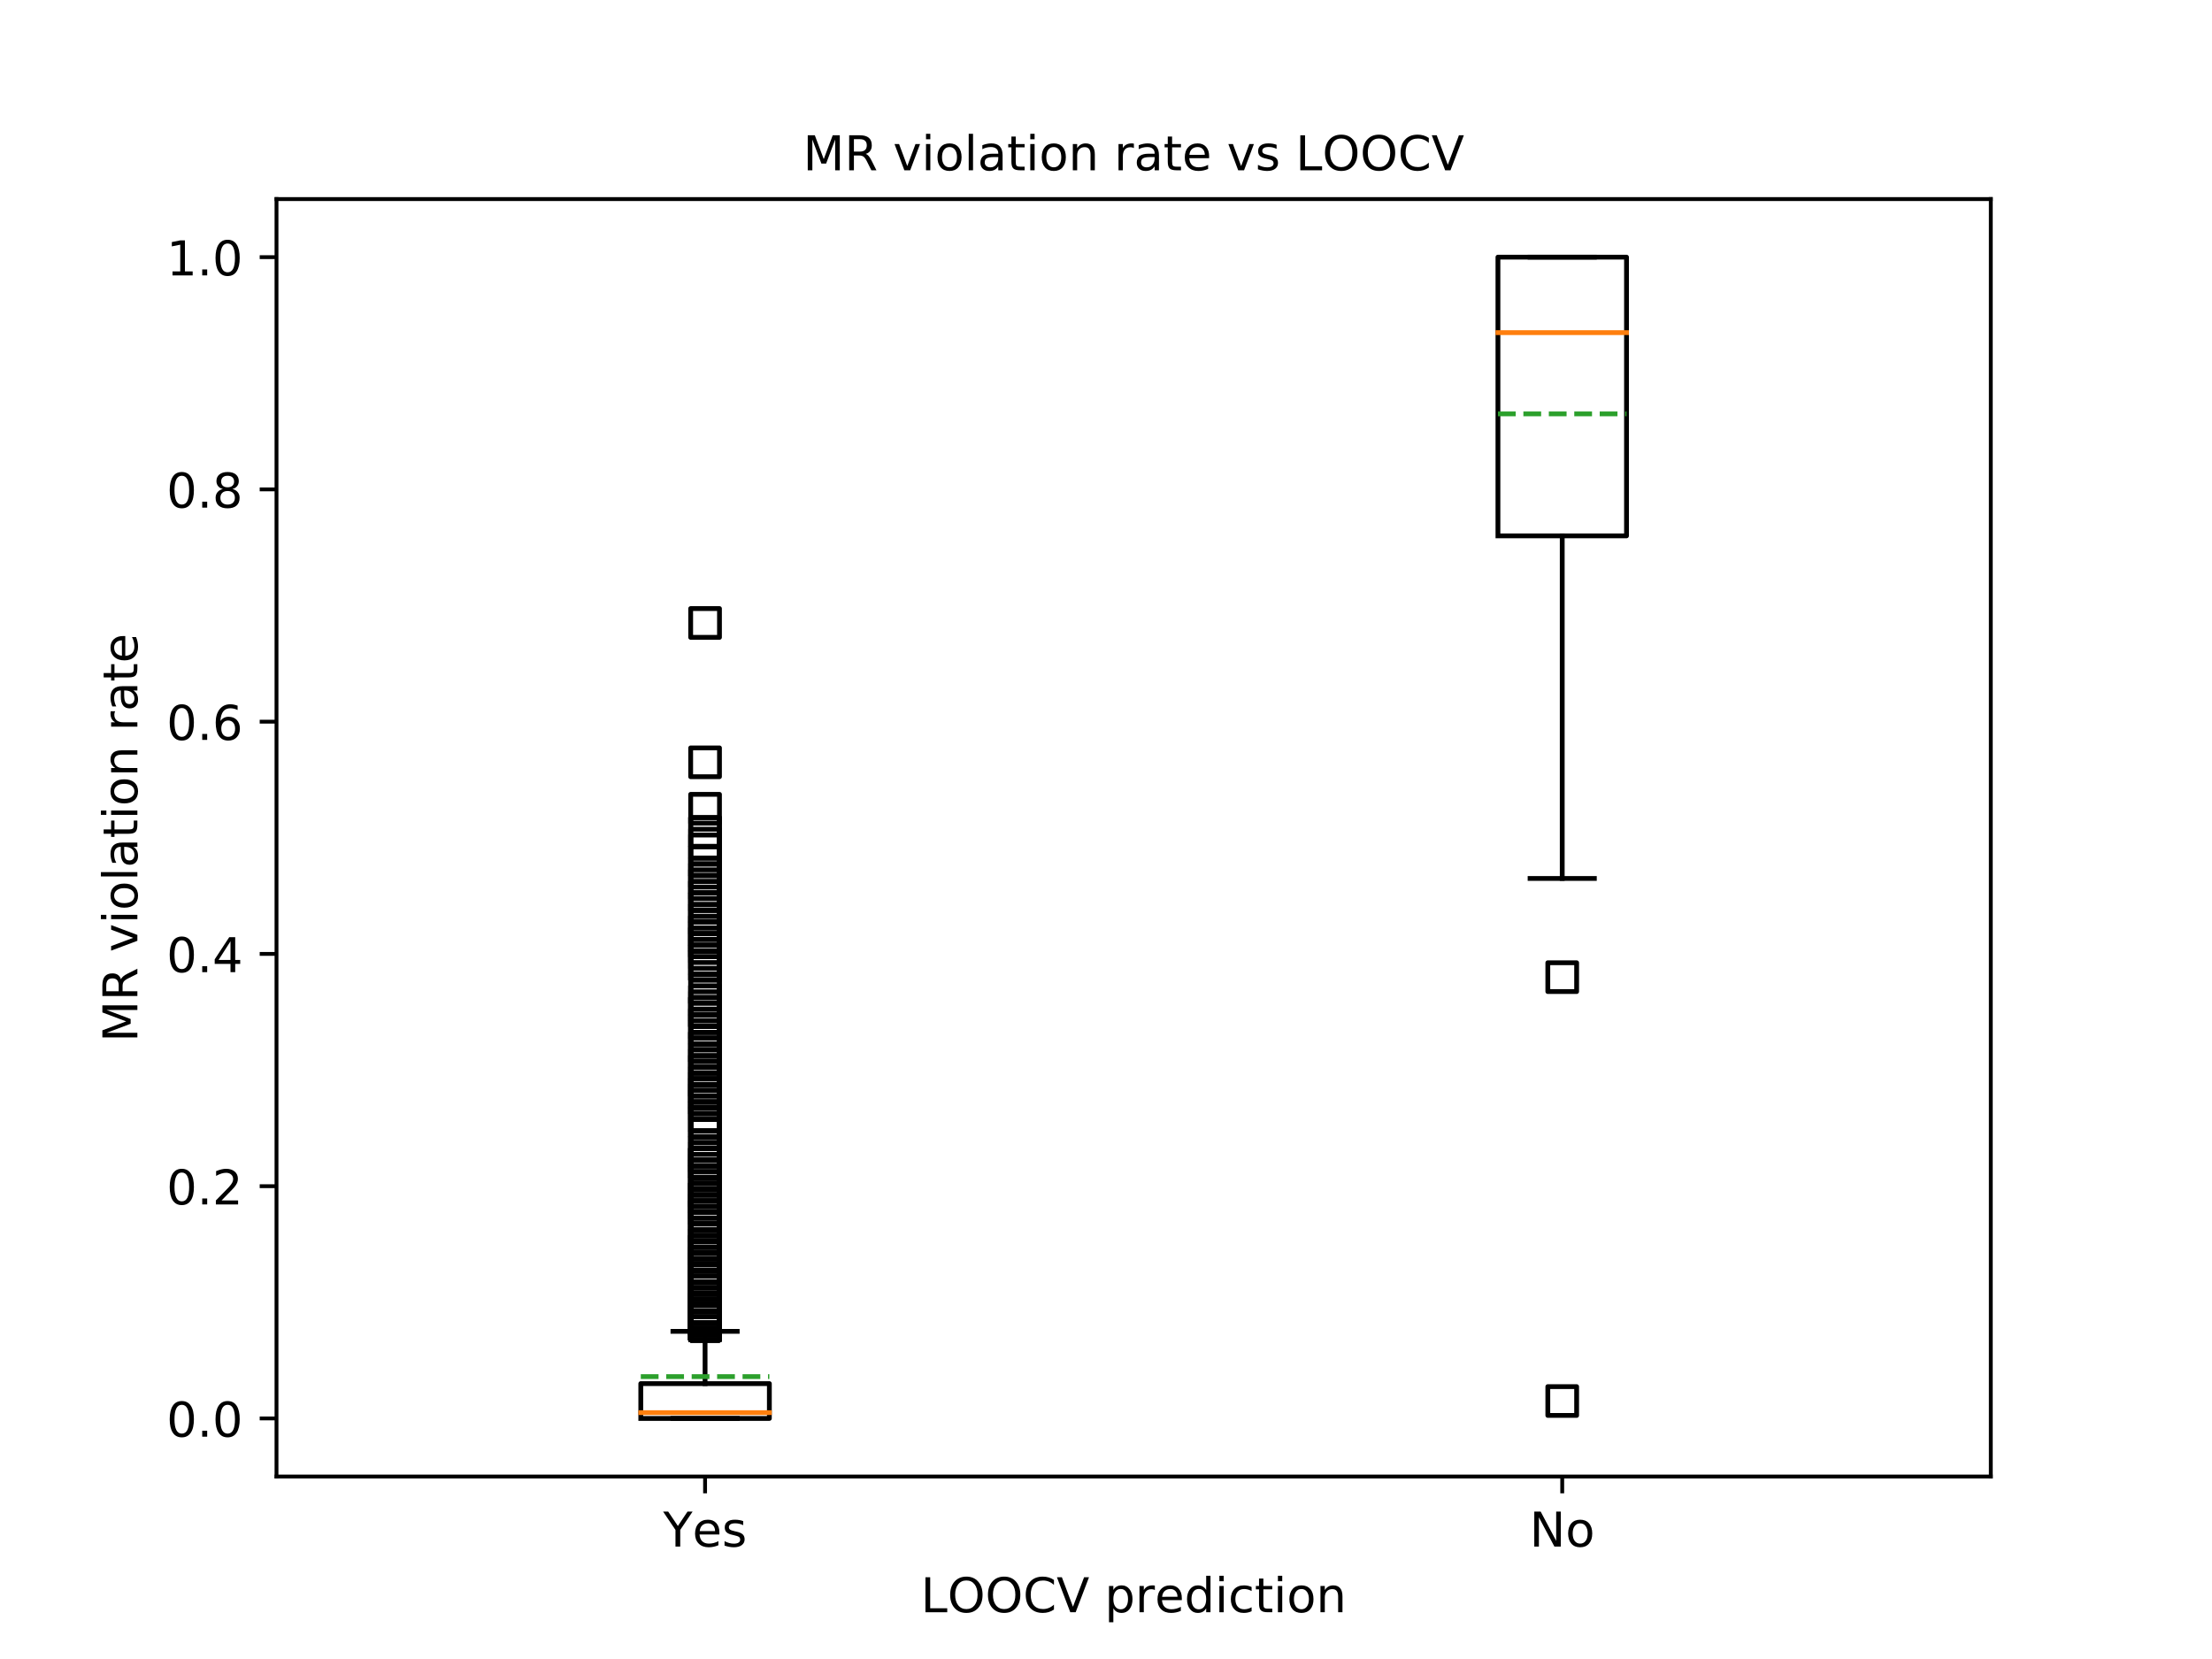 <?xml version="1.0" encoding="utf-8" standalone="no"?>
<!DOCTYPE svg PUBLIC "-//W3C//DTD SVG 1.1//EN"
  "http://www.w3.org/Graphics/SVG/1.1/DTD/svg11.dtd">
<!-- Created with matplotlib (https://matplotlib.org/) -->
<svg height="345.6pt" version="1.1" viewBox="0 0 460.8 345.6" width="460.8pt" xmlns="http://www.w3.org/2000/svg" xmlns:xlink="http://www.w3.org/1999/xlink">
 <defs>
  <style type="text/css">
*{stroke-linecap:butt;stroke-linejoin:round;}
  </style>
 </defs>
 <g id="figure_1">
  <g id="patch_1">
   <path d="M 0 345.6 
L 460.8 345.6 
L 460.8 0 
L 0 0 
z
" style="fill:#ffffff;"/>
  </g>
  <g id="axes_1">
   <g id="patch_2">
    <path d="M 57.6 307.584 
L 414.72 307.584 
L 414.72 41.472 
L 57.6 41.472 
z
" style="fill:#ffffff;"/>
   </g>
   <g id="matplotlib.axis_1">
    <g id="xtick_1">
     <g id="line2d_1">
      <defs>
       <path d="M 0 0 
L 0 3.5 
" id="md0923d58e4" style="stroke:#000000;stroke-width:0.8;"/>
      </defs>
      <g>
       <use style="stroke:#000000;stroke-width:0.8;" x="146.88" xlink:href="#md0923d58e4" y="307.584"/>
      </g>
     </g>
     <g id="text_1">
      <!-- Yes -->
      <defs>
       <path d="M -0.203 72.906 
L 10.406 72.906 
L 30.609 42.922 
L 50.688 72.906 
L 61.281 72.906 
L 35.5 34.719 
L 35.5 0 
L 25.594 0 
L 25.594 34.719 
z
" id="DejaVuSans-89"/>
       <path d="M 56.203 29.594 
L 56.203 25.203 
L 14.891 25.203 
Q 15.484 15.922 20.484 11.062 
Q 25.484 6.203 34.422 6.203 
Q 39.594 6.203 44.453 7.469 
Q 49.312 8.734 54.109 11.281 
L 54.109 2.781 
Q 49.266 0.734 44.188 -0.344 
Q 39.109 -1.422 33.891 -1.422 
Q 20.797 -1.422 13.156 6.188 
Q 5.516 13.812 5.516 26.812 
Q 5.516 40.234 12.766 48.109 
Q 20.016 56 32.328 56 
Q 43.359 56 49.781 48.891 
Q 56.203 41.797 56.203 29.594 
z
M 47.219 32.234 
Q 47.125 39.594 43.094 43.984 
Q 39.062 48.391 32.422 48.391 
Q 24.906 48.391 20.391 44.141 
Q 15.875 39.891 15.188 32.172 
z
" id="DejaVuSans-101"/>
       <path d="M 44.281 53.078 
L 44.281 44.578 
Q 40.484 46.531 36.375 47.5 
Q 32.281 48.484 27.875 48.484 
Q 21.188 48.484 17.844 46.438 
Q 14.5 44.391 14.5 40.281 
Q 14.5 37.156 16.891 35.375 
Q 19.281 33.594 26.516 31.984 
L 29.594 31.297 
Q 39.156 29.25 43.188 25.516 
Q 47.219 21.781 47.219 15.094 
Q 47.219 7.469 41.188 3.016 
Q 35.156 -1.422 24.609 -1.422 
Q 20.219 -1.422 15.453 -0.562 
Q 10.688 0.297 5.422 2 
L 5.422 11.281 
Q 10.406 8.688 15.234 7.391 
Q 20.062 6.109 24.812 6.109 
Q 31.156 6.109 34.562 8.281 
Q 37.984 10.453 37.984 14.406 
Q 37.984 18.062 35.516 20.016 
Q 33.062 21.969 24.703 23.781 
L 21.578 24.516 
Q 13.234 26.266 9.516 29.906 
Q 5.812 33.547 5.812 39.891 
Q 5.812 47.609 11.281 51.797 
Q 16.75 56 26.812 56 
Q 31.781 56 36.172 55.266 
Q 40.578 54.547 44.281 53.078 
z
" id="DejaVuSans-115"/>
      </defs>
      <g transform="translate(138.155 322.182)scale(0.1 -0.1)">
       <use xlink:href="#DejaVuSans-89"/>
       <use x="60.881" xlink:href="#DejaVuSans-101"/>
       <use x="122.404" xlink:href="#DejaVuSans-115"/>
      </g>
     </g>
    </g>
    <g id="xtick_2">
     <g id="line2d_2">
      <g>
       <use style="stroke:#000000;stroke-width:0.8;" x="325.44" xlink:href="#md0923d58e4" y="307.584"/>
      </g>
     </g>
     <g id="text_2">
      <!-- No -->
      <defs>
       <path d="M 9.812 72.906 
L 23.094 72.906 
L 55.422 11.922 
L 55.422 72.906 
L 64.984 72.906 
L 64.984 0 
L 51.703 0 
L 19.391 60.984 
L 19.391 0 
L 9.812 0 
z
" id="DejaVuSans-78"/>
       <path d="M 30.609 48.391 
Q 23.391 48.391 19.188 42.75 
Q 14.984 37.109 14.984 27.297 
Q 14.984 17.484 19.156 11.844 
Q 23.344 6.203 30.609 6.203 
Q 37.797 6.203 41.984 11.859 
Q 46.188 17.531 46.188 27.297 
Q 46.188 37.016 41.984 42.703 
Q 37.797 48.391 30.609 48.391 
z
M 30.609 56 
Q 42.328 56 49.016 48.375 
Q 55.719 40.766 55.719 27.297 
Q 55.719 13.875 49.016 6.219 
Q 42.328 -1.422 30.609 -1.422 
Q 18.844 -1.422 12.172 6.219 
Q 5.516 13.875 5.516 27.297 
Q 5.516 40.766 12.172 48.375 
Q 18.844 56 30.609 56 
z
" id="DejaVuSans-111"/>
      </defs>
      <g transform="translate(318.64 322.182)scale(0.1 -0.1)">
       <use xlink:href="#DejaVuSans-78"/>
       <use x="74.805" xlink:href="#DejaVuSans-111"/>
      </g>
     </g>
    </g>
    <g id="text_3">
     <!-- LOOCV prediction -->
     <defs>
      <path d="M 9.812 72.906 
L 19.672 72.906 
L 19.672 8.297 
L 55.172 8.297 
L 55.172 0 
L 9.812 0 
z
" id="DejaVuSans-76"/>
      <path d="M 39.406 66.219 
Q 28.656 66.219 22.328 58.203 
Q 16.016 50.203 16.016 36.375 
Q 16.016 22.609 22.328 14.594 
Q 28.656 6.594 39.406 6.594 
Q 50.141 6.594 56.422 14.594 
Q 62.703 22.609 62.703 36.375 
Q 62.703 50.203 56.422 58.203 
Q 50.141 66.219 39.406 66.219 
z
M 39.406 74.219 
Q 54.734 74.219 63.906 63.938 
Q 73.094 53.656 73.094 36.375 
Q 73.094 19.141 63.906 8.859 
Q 54.734 -1.422 39.406 -1.422 
Q 24.031 -1.422 14.812 8.828 
Q 5.609 19.094 5.609 36.375 
Q 5.609 53.656 14.812 63.938 
Q 24.031 74.219 39.406 74.219 
z
" id="DejaVuSans-79"/>
      <path d="M 64.406 67.281 
L 64.406 56.891 
Q 59.422 61.531 53.781 63.812 
Q 48.141 66.109 41.797 66.109 
Q 29.297 66.109 22.656 58.469 
Q 16.016 50.828 16.016 36.375 
Q 16.016 21.969 22.656 14.328 
Q 29.297 6.688 41.797 6.688 
Q 48.141 6.688 53.781 8.984 
Q 59.422 11.281 64.406 15.922 
L 64.406 5.609 
Q 59.234 2.094 53.438 0.328 
Q 47.656 -1.422 41.219 -1.422 
Q 24.656 -1.422 15.125 8.703 
Q 5.609 18.844 5.609 36.375 
Q 5.609 53.953 15.125 64.078 
Q 24.656 74.219 41.219 74.219 
Q 47.75 74.219 53.531 72.484 
Q 59.328 70.75 64.406 67.281 
z
" id="DejaVuSans-67"/>
      <path d="M 28.609 0 
L 0.781 72.906 
L 11.078 72.906 
L 34.188 11.531 
L 57.328 72.906 
L 67.578 72.906 
L 39.797 0 
z
" id="DejaVuSans-86"/>
      <path id="DejaVuSans-32"/>
      <path d="M 18.109 8.203 
L 18.109 -20.797 
L 9.078 -20.797 
L 9.078 54.688 
L 18.109 54.688 
L 18.109 46.391 
Q 20.953 51.266 25.266 53.625 
Q 29.594 56 35.594 56 
Q 45.562 56 51.781 48.094 
Q 58.016 40.188 58.016 27.297 
Q 58.016 14.406 51.781 6.484 
Q 45.562 -1.422 35.594 -1.422 
Q 29.594 -1.422 25.266 0.953 
Q 20.953 3.328 18.109 8.203 
z
M 48.688 27.297 
Q 48.688 37.203 44.609 42.844 
Q 40.531 48.484 33.406 48.484 
Q 26.266 48.484 22.188 42.844 
Q 18.109 37.203 18.109 27.297 
Q 18.109 17.391 22.188 11.75 
Q 26.266 6.109 33.406 6.109 
Q 40.531 6.109 44.609 11.75 
Q 48.688 17.391 48.688 27.297 
z
" id="DejaVuSans-112"/>
      <path d="M 41.109 46.297 
Q 39.594 47.172 37.812 47.578 
Q 36.031 48 33.891 48 
Q 26.266 48 22.188 43.047 
Q 18.109 38.094 18.109 28.812 
L 18.109 0 
L 9.078 0 
L 9.078 54.688 
L 18.109 54.688 
L 18.109 46.188 
Q 20.953 51.172 25.484 53.578 
Q 30.031 56 36.531 56 
Q 37.453 56 38.578 55.875 
Q 39.703 55.766 41.062 55.516 
z
" id="DejaVuSans-114"/>
      <path d="M 45.406 46.391 
L 45.406 75.984 
L 54.391 75.984 
L 54.391 0 
L 45.406 0 
L 45.406 8.203 
Q 42.578 3.328 38.25 0.953 
Q 33.938 -1.422 27.875 -1.422 
Q 17.969 -1.422 11.734 6.484 
Q 5.516 14.406 5.516 27.297 
Q 5.516 40.188 11.734 48.094 
Q 17.969 56 27.875 56 
Q 33.938 56 38.25 53.625 
Q 42.578 51.266 45.406 46.391 
z
M 14.797 27.297 
Q 14.797 17.391 18.875 11.75 
Q 22.953 6.109 30.078 6.109 
Q 37.203 6.109 41.297 11.75 
Q 45.406 17.391 45.406 27.297 
Q 45.406 37.203 41.297 42.844 
Q 37.203 48.484 30.078 48.484 
Q 22.953 48.484 18.875 42.844 
Q 14.797 37.203 14.797 27.297 
z
" id="DejaVuSans-100"/>
      <path d="M 9.422 54.688 
L 18.406 54.688 
L 18.406 0 
L 9.422 0 
z
M 9.422 75.984 
L 18.406 75.984 
L 18.406 64.594 
L 9.422 64.594 
z
" id="DejaVuSans-105"/>
      <path d="M 48.781 52.594 
L 48.781 44.188 
Q 44.969 46.297 41.141 47.344 
Q 37.312 48.391 33.406 48.391 
Q 24.656 48.391 19.812 42.844 
Q 14.984 37.312 14.984 27.297 
Q 14.984 17.281 19.812 11.734 
Q 24.656 6.203 33.406 6.203 
Q 37.312 6.203 41.141 7.25 
Q 44.969 8.297 48.781 10.406 
L 48.781 2.094 
Q 45.016 0.344 40.984 -0.531 
Q 36.969 -1.422 32.422 -1.422 
Q 20.062 -1.422 12.781 6.344 
Q 5.516 14.109 5.516 27.297 
Q 5.516 40.672 12.859 48.328 
Q 20.219 56 33.016 56 
Q 37.156 56 41.109 55.141 
Q 45.062 54.297 48.781 52.594 
z
" id="DejaVuSans-99"/>
      <path d="M 18.312 70.219 
L 18.312 54.688 
L 36.812 54.688 
L 36.812 47.703 
L 18.312 47.703 
L 18.312 18.016 
Q 18.312 11.328 20.141 9.422 
Q 21.969 7.516 27.594 7.516 
L 36.812 7.516 
L 36.812 0 
L 27.594 0 
Q 17.188 0 13.234 3.875 
Q 9.281 7.766 9.281 18.016 
L 9.281 47.703 
L 2.688 47.703 
L 2.688 54.688 
L 9.281 54.688 
L 9.281 70.219 
z
" id="DejaVuSans-116"/>
      <path d="M 54.891 33.016 
L 54.891 0 
L 45.906 0 
L 45.906 32.719 
Q 45.906 40.484 42.875 44.328 
Q 39.844 48.188 33.797 48.188 
Q 26.516 48.188 22.312 43.547 
Q 18.109 38.922 18.109 30.906 
L 18.109 0 
L 9.078 0 
L 9.078 54.688 
L 18.109 54.688 
L 18.109 46.188 
Q 21.344 51.125 25.703 53.562 
Q 30.078 56 35.797 56 
Q 45.219 56 50.047 50.172 
Q 54.891 44.344 54.891 33.016 
z
" id="DejaVuSans-110"/>
     </defs>
     <g transform="translate(191.809 335.861)scale(0.1 -0.1)">
      <use xlink:href="#DejaVuSans-76"/>
      <use x="55.666" xlink:href="#DejaVuSans-79"/>
      <use x="134.377" xlink:href="#DejaVuSans-79"/>
      <use x="213.088" xlink:href="#DejaVuSans-67"/>
      <use x="282.912" xlink:href="#DejaVuSans-86"/>
      <use x="351.32" xlink:href="#DejaVuSans-32"/>
      <use x="383.107" xlink:href="#DejaVuSans-112"/>
      <use x="446.584" xlink:href="#DejaVuSans-114"/>
      <use x="487.666" xlink:href="#DejaVuSans-101"/>
      <use x="549.189" xlink:href="#DejaVuSans-100"/>
      <use x="612.666" xlink:href="#DejaVuSans-105"/>
      <use x="640.449" xlink:href="#DejaVuSans-99"/>
      <use x="695.43" xlink:href="#DejaVuSans-116"/>
      <use x="734.639" xlink:href="#DejaVuSans-105"/>
      <use x="762.422" xlink:href="#DejaVuSans-111"/>
      <use x="823.604" xlink:href="#DejaVuSans-110"/>
     </g>
    </g>
   </g>
   <g id="matplotlib.axis_2">
    <g id="ytick_1">
     <g id="line2d_3">
      <defs>
       <path d="M 0 0 
L -3.5 0 
" id="mc6477d38f0" style="stroke:#000000;stroke-width:0.8;"/>
      </defs>
      <g>
       <use style="stroke:#000000;stroke-width:0.8;" x="57.6" xlink:href="#mc6477d38f0" y="295.488"/>
      </g>
     </g>
     <g id="text_4">
      <!-- 0.0 -->
      <defs>
       <path d="M 31.781 66.406 
Q 24.172 66.406 20.328 58.906 
Q 16.5 51.422 16.5 36.375 
Q 16.5 21.391 20.328 13.891 
Q 24.172 6.391 31.781 6.391 
Q 39.453 6.391 43.281 13.891 
Q 47.125 21.391 47.125 36.375 
Q 47.125 51.422 43.281 58.906 
Q 39.453 66.406 31.781 66.406 
z
M 31.781 74.219 
Q 44.047 74.219 50.516 64.516 
Q 56.984 54.828 56.984 36.375 
Q 56.984 17.969 50.516 8.266 
Q 44.047 -1.422 31.781 -1.422 
Q 19.531 -1.422 13.062 8.266 
Q 6.594 17.969 6.594 36.375 
Q 6.594 54.828 13.062 64.516 
Q 19.531 74.219 31.781 74.219 
z
" id="DejaVuSans-48"/>
       <path d="M 10.688 12.406 
L 21 12.406 
L 21 0 
L 10.688 0 
z
" id="DejaVuSans-46"/>
      </defs>
      <g transform="translate(34.697 299.287)scale(0.1 -0.1)">
       <use xlink:href="#DejaVuSans-48"/>
       <use x="63.623" xlink:href="#DejaVuSans-46"/>
       <use x="95.41" xlink:href="#DejaVuSans-48"/>
      </g>
     </g>
    </g>
    <g id="ytick_2">
     <g id="line2d_4">
      <g>
       <use style="stroke:#000000;stroke-width:0.8;" x="57.6" xlink:href="#mc6477d38f0" y="247.104"/>
      </g>
     </g>
     <g id="text_5">
      <!-- 0.2 -->
      <defs>
       <path d="M 19.188 8.297 
L 53.609 8.297 
L 53.609 0 
L 7.328 0 
L 7.328 8.297 
Q 12.938 14.109 22.625 23.891 
Q 32.328 33.688 34.812 36.531 
Q 39.547 41.844 41.422 45.531 
Q 43.312 49.219 43.312 52.781 
Q 43.312 58.594 39.234 62.25 
Q 35.156 65.922 28.609 65.922 
Q 23.969 65.922 18.812 64.312 
Q 13.672 62.703 7.812 59.422 
L 7.812 69.391 
Q 13.766 71.781 18.938 73 
Q 24.125 74.219 28.422 74.219 
Q 39.75 74.219 46.484 68.547 
Q 53.219 62.891 53.219 53.422 
Q 53.219 48.922 51.531 44.891 
Q 49.859 40.875 45.406 35.406 
Q 44.188 33.984 37.641 27.219 
Q 31.109 20.453 19.188 8.297 
z
" id="DejaVuSans-50"/>
      </defs>
      <g transform="translate(34.697 250.903)scale(0.1 -0.1)">
       <use xlink:href="#DejaVuSans-48"/>
       <use x="63.623" xlink:href="#DejaVuSans-46"/>
       <use x="95.41" xlink:href="#DejaVuSans-50"/>
      </g>
     </g>
    </g>
    <g id="ytick_3">
     <g id="line2d_5">
      <g>
       <use style="stroke:#000000;stroke-width:0.8;" x="57.6" xlink:href="#mc6477d38f0" y="198.72"/>
      </g>
     </g>
     <g id="text_6">
      <!-- 0.4 -->
      <defs>
       <path d="M 37.797 64.312 
L 12.891 25.391 
L 37.797 25.391 
z
M 35.203 72.906 
L 47.609 72.906 
L 47.609 25.391 
L 58.016 25.391 
L 58.016 17.188 
L 47.609 17.188 
L 47.609 0 
L 37.797 0 
L 37.797 17.188 
L 4.891 17.188 
L 4.891 26.703 
z
" id="DejaVuSans-52"/>
      </defs>
      <g transform="translate(34.697 202.519)scale(0.1 -0.1)">
       <use xlink:href="#DejaVuSans-48"/>
       <use x="63.623" xlink:href="#DejaVuSans-46"/>
       <use x="95.41" xlink:href="#DejaVuSans-52"/>
      </g>
     </g>
    </g>
    <g id="ytick_4">
     <g id="line2d_6">
      <g>
       <use style="stroke:#000000;stroke-width:0.8;" x="57.6" xlink:href="#mc6477d38f0" y="150.336"/>
      </g>
     </g>
     <g id="text_7">
      <!-- 0.6 -->
      <defs>
       <path d="M 33.016 40.375 
Q 26.375 40.375 22.484 35.828 
Q 18.609 31.297 18.609 23.391 
Q 18.609 15.531 22.484 10.953 
Q 26.375 6.391 33.016 6.391 
Q 39.656 6.391 43.531 10.953 
Q 47.406 15.531 47.406 23.391 
Q 47.406 31.297 43.531 35.828 
Q 39.656 40.375 33.016 40.375 
z
M 52.594 71.297 
L 52.594 62.312 
Q 48.875 64.062 45.094 64.984 
Q 41.312 65.922 37.594 65.922 
Q 27.828 65.922 22.672 59.328 
Q 17.531 52.734 16.797 39.406 
Q 19.672 43.656 24.016 45.922 
Q 28.375 48.188 33.594 48.188 
Q 44.578 48.188 50.953 41.516 
Q 57.328 34.859 57.328 23.391 
Q 57.328 12.156 50.688 5.359 
Q 44.047 -1.422 33.016 -1.422 
Q 20.359 -1.422 13.672 8.266 
Q 6.984 17.969 6.984 36.375 
Q 6.984 53.656 15.188 63.938 
Q 23.391 74.219 37.203 74.219 
Q 40.922 74.219 44.703 73.484 
Q 48.484 72.75 52.594 71.297 
z
" id="DejaVuSans-54"/>
      </defs>
      <g transform="translate(34.697 154.135)scale(0.1 -0.1)">
       <use xlink:href="#DejaVuSans-48"/>
       <use x="63.623" xlink:href="#DejaVuSans-46"/>
       <use x="95.41" xlink:href="#DejaVuSans-54"/>
      </g>
     </g>
    </g>
    <g id="ytick_5">
     <g id="line2d_7">
      <g>
       <use style="stroke:#000000;stroke-width:0.8;" x="57.6" xlink:href="#mc6477d38f0" y="101.952"/>
      </g>
     </g>
     <g id="text_8">
      <!-- 0.8 -->
      <defs>
       <path d="M 31.781 34.625 
Q 24.75 34.625 20.719 30.859 
Q 16.703 27.094 16.703 20.516 
Q 16.703 13.922 20.719 10.156 
Q 24.75 6.391 31.781 6.391 
Q 38.812 6.391 42.859 10.172 
Q 46.922 13.969 46.922 20.516 
Q 46.922 27.094 42.891 30.859 
Q 38.875 34.625 31.781 34.625 
z
M 21.922 38.812 
Q 15.578 40.375 12.031 44.719 
Q 8.5 49.078 8.5 55.328 
Q 8.5 64.062 14.719 69.141 
Q 20.953 74.219 31.781 74.219 
Q 42.672 74.219 48.875 69.141 
Q 55.078 64.062 55.078 55.328 
Q 55.078 49.078 51.531 44.719 
Q 48 40.375 41.703 38.812 
Q 48.828 37.156 52.797 32.312 
Q 56.781 27.484 56.781 20.516 
Q 56.781 9.906 50.312 4.234 
Q 43.844 -1.422 31.781 -1.422 
Q 19.734 -1.422 13.25 4.234 
Q 6.781 9.906 6.781 20.516 
Q 6.781 27.484 10.781 32.312 
Q 14.797 37.156 21.922 38.812 
z
M 18.312 54.391 
Q 18.312 48.734 21.844 45.562 
Q 25.391 42.391 31.781 42.391 
Q 38.141 42.391 41.719 45.562 
Q 45.312 48.734 45.312 54.391 
Q 45.312 60.062 41.719 63.234 
Q 38.141 66.406 31.781 66.406 
Q 25.391 66.406 21.844 63.234 
Q 18.312 60.062 18.312 54.391 
z
" id="DejaVuSans-56"/>
      </defs>
      <g transform="translate(34.697 105.751)scale(0.1 -0.1)">
       <use xlink:href="#DejaVuSans-48"/>
       <use x="63.623" xlink:href="#DejaVuSans-46"/>
       <use x="95.41" xlink:href="#DejaVuSans-56"/>
      </g>
     </g>
    </g>
    <g id="ytick_6">
     <g id="line2d_8">
      <g>
       <use style="stroke:#000000;stroke-width:0.8;" x="57.6" xlink:href="#mc6477d38f0" y="53.568"/>
      </g>
     </g>
     <g id="text_9">
      <!-- 1.0 -->
      <defs>
       <path d="M 12.406 8.297 
L 28.516 8.297 
L 28.516 63.922 
L 10.984 60.406 
L 10.984 69.391 
L 28.422 72.906 
L 38.281 72.906 
L 38.281 8.297 
L 54.391 8.297 
L 54.391 0 
L 12.406 0 
z
" id="DejaVuSans-49"/>
      </defs>
      <g transform="translate(34.697 57.367)scale(0.1 -0.1)">
       <use xlink:href="#DejaVuSans-49"/>
       <use x="63.623" xlink:href="#DejaVuSans-46"/>
       <use x="95.41" xlink:href="#DejaVuSans-48"/>
      </g>
     </g>
    </g>
    <g id="text_10">
     <!-- MR violation rate -->
     <defs>
      <path d="M 9.812 72.906 
L 24.516 72.906 
L 43.109 23.297 
L 61.812 72.906 
L 76.516 72.906 
L 76.516 0 
L 66.891 0 
L 66.891 64.016 
L 48.094 14.016 
L 38.188 14.016 
L 19.391 64.016 
L 19.391 0 
L 9.812 0 
z
" id="DejaVuSans-77"/>
      <path d="M 44.391 34.188 
Q 47.562 33.109 50.562 29.594 
Q 53.562 26.078 56.594 19.922 
L 66.609 0 
L 56 0 
L 46.688 18.703 
Q 43.062 26.031 39.672 28.422 
Q 36.281 30.812 30.422 30.812 
L 19.672 30.812 
L 19.672 0 
L 9.812 0 
L 9.812 72.906 
L 32.078 72.906 
Q 44.578 72.906 50.734 67.672 
Q 56.891 62.453 56.891 51.906 
Q 56.891 45.016 53.688 40.469 
Q 50.484 35.938 44.391 34.188 
z
M 19.672 64.797 
L 19.672 38.922 
L 32.078 38.922 
Q 39.203 38.922 42.844 42.219 
Q 46.484 45.516 46.484 51.906 
Q 46.484 58.297 42.844 61.547 
Q 39.203 64.797 32.078 64.797 
z
" id="DejaVuSans-82"/>
      <path d="M 2.984 54.688 
L 12.5 54.688 
L 29.594 8.797 
L 46.688 54.688 
L 56.203 54.688 
L 35.688 0 
L 23.484 0 
z
" id="DejaVuSans-118"/>
      <path d="M 9.422 75.984 
L 18.406 75.984 
L 18.406 0 
L 9.422 0 
z
" id="DejaVuSans-108"/>
      <path d="M 34.281 27.484 
Q 23.391 27.484 19.188 25 
Q 14.984 22.516 14.984 16.5 
Q 14.984 11.719 18.141 8.906 
Q 21.297 6.109 26.703 6.109 
Q 34.188 6.109 38.703 11.406 
Q 43.219 16.703 43.219 25.484 
L 43.219 27.484 
z
M 52.203 31.203 
L 52.203 0 
L 43.219 0 
L 43.219 8.297 
Q 40.141 3.328 35.547 0.953 
Q 30.953 -1.422 24.312 -1.422 
Q 15.922 -1.422 10.953 3.297 
Q 6 8.016 6 15.922 
Q 6 25.141 12.172 29.828 
Q 18.359 34.516 30.609 34.516 
L 43.219 34.516 
L 43.219 35.406 
Q 43.219 41.609 39.141 45 
Q 35.062 48.391 27.688 48.391 
Q 23 48.391 18.547 47.266 
Q 14.109 46.141 10.016 43.891 
L 10.016 52.203 
Q 14.938 54.109 19.578 55.047 
Q 24.219 56 28.609 56 
Q 40.484 56 46.344 49.844 
Q 52.203 43.703 52.203 31.203 
z
" id="DejaVuSans-97"/>
     </defs>
     <g transform="translate(28.617 217.089)rotate(-90)scale(0.1 -0.1)">
      <use xlink:href="#DejaVuSans-77"/>
      <use x="86.279" xlink:href="#DejaVuSans-82"/>
      <use x="155.762" xlink:href="#DejaVuSans-32"/>
      <use x="187.549" xlink:href="#DejaVuSans-118"/>
      <use x="246.729" xlink:href="#DejaVuSans-105"/>
      <use x="274.512" xlink:href="#DejaVuSans-111"/>
      <use x="335.693" xlink:href="#DejaVuSans-108"/>
      <use x="363.477" xlink:href="#DejaVuSans-97"/>
      <use x="424.756" xlink:href="#DejaVuSans-116"/>
      <use x="463.965" xlink:href="#DejaVuSans-105"/>
      <use x="491.748" xlink:href="#DejaVuSans-111"/>
      <use x="552.93" xlink:href="#DejaVuSans-110"/>
      <use x="616.309" xlink:href="#DejaVuSans-32"/>
      <use x="648.096" xlink:href="#DejaVuSans-114"/>
      <use x="689.209" xlink:href="#DejaVuSans-97"/>
      <use x="750.488" xlink:href="#DejaVuSans-116"/>
      <use x="789.697" xlink:href="#DejaVuSans-101"/>
     </g>
    </g>
   </g>
   <g id="line2d_9">
    <path clip-path="url(#p93a79aa959)" d="M 133.488 295.488 
L 160.272 295.488 
L 160.272 288.23 
L 133.488 288.23 
L 133.488 295.488 
" style="fill:none;stroke:#000000;stroke-linecap:square;"/>
   </g>
   <g id="line2d_10">
    <path clip-path="url(#p93a79aa959)" d="M 146.88 295.488 
L 146.88 295.488 
" style="fill:none;stroke:#000000;stroke-linecap:square;"/>
   </g>
   <g id="line2d_11">
    <path clip-path="url(#p93a79aa959)" d="M 146.88 288.23 
L 146.88 277.344 
" style="fill:none;stroke:#000000;stroke-linecap:square;"/>
   </g>
   <g id="line2d_12">
    <path clip-path="url(#p93a79aa959)" d="M 140.184 295.488 
L 153.576 295.488 
" style="fill:none;stroke:#000000;stroke-linecap:square;"/>
   </g>
   <g id="line2d_13">
    <path clip-path="url(#p93a79aa959)" d="M 140.184 277.344 
L 153.576 277.344 
" style="fill:none;stroke:#000000;stroke-linecap:square;"/>
   </g>
   <g id="line2d_14">
    <defs>
     <path d="M -3 3 
L 3 3 
L 3 -3 
L -3 -3 
z
" id="m2102846fd9" style="stroke:#000000;stroke-linejoin:miter;"/>
    </defs>
    <g clip-path="url(#p93a79aa959)">
     <use style="fill-opacity:0;stroke:#000000;stroke-linejoin:miter;" x="146.88" xlink:href="#m2102846fd9" y="274.925"/>
     <use style="fill-opacity:0;stroke:#000000;stroke-linejoin:miter;" x="146.88" xlink:href="#m2102846fd9" y="251.942"/>
     <use style="fill-opacity:0;stroke:#000000;stroke-linejoin:miter;" x="146.88" xlink:href="#m2102846fd9" y="254.362"/>
     <use style="fill-opacity:0;stroke:#000000;stroke-linejoin:miter;" x="146.88" xlink:href="#m2102846fd9" y="248.314"/>
     <use style="fill-opacity:0;stroke:#000000;stroke-linejoin:miter;" x="146.88" xlink:href="#m2102846fd9" y="260.41"/>
     <use style="fill-opacity:0;stroke:#000000;stroke-linejoin:miter;" x="146.88" xlink:href="#m2102846fd9" y="259.2"/>
     <use style="fill-opacity:0;stroke:#000000;stroke-linejoin:miter;" x="146.88" xlink:href="#m2102846fd9" y="272.506"/>
     <use style="fill-opacity:0;stroke:#000000;stroke-linejoin:miter;" x="146.88" xlink:href="#m2102846fd9" y="272.506"/>
     <use style="fill-opacity:0;stroke:#000000;stroke-linejoin:miter;" x="146.88" xlink:href="#m2102846fd9" y="208.397"/>
     <use style="fill-opacity:0;stroke:#000000;stroke-linejoin:miter;" x="146.88" xlink:href="#m2102846fd9" y="244.685"/>
     <use style="fill-opacity:0;stroke:#000000;stroke-linejoin:miter;" x="146.88" xlink:href="#m2102846fd9" y="208.397"/>
     <use style="fill-opacity:0;stroke:#000000;stroke-linejoin:miter;" x="146.88" xlink:href="#m2102846fd9" y="260.41"/>
     <use style="fill-opacity:0;stroke:#000000;stroke-linejoin:miter;" x="146.88" xlink:href="#m2102846fd9" y="245.894"/>
     <use style="fill-opacity:0;stroke:#000000;stroke-linejoin:miter;" x="146.88" xlink:href="#m2102846fd9" y="186.624"/>
     <use style="fill-opacity:0;stroke:#000000;stroke-linejoin:miter;" x="146.88" xlink:href="#m2102846fd9" y="226.541"/>
     <use style="fill-opacity:0;stroke:#000000;stroke-linejoin:miter;" x="146.88" xlink:href="#m2102846fd9" y="259.2"/>
     <use style="fill-opacity:0;stroke:#000000;stroke-linejoin:miter;" x="146.88" xlink:href="#m2102846fd9" y="238.637"/>
     <use style="fill-opacity:0;stroke:#000000;stroke-linejoin:miter;" x="146.88" xlink:href="#m2102846fd9" y="228.96"/>
     <use style="fill-opacity:0;stroke:#000000;stroke-linejoin:miter;" x="146.88" xlink:href="#m2102846fd9" y="192.672"/>
     <use style="fill-opacity:0;stroke:#000000;stroke-linejoin:miter;" x="146.88" xlink:href="#m2102846fd9" y="129.773"/>
     <use style="fill-opacity:0;stroke:#000000;stroke-linejoin:miter;" x="146.88" xlink:href="#m2102846fd9" y="220.493"/>
     <use style="fill-opacity:0;stroke:#000000;stroke-linejoin:miter;" x="146.88" xlink:href="#m2102846fd9" y="198.72"/>
     <use style="fill-opacity:0;stroke:#000000;stroke-linejoin:miter;" x="146.88" xlink:href="#m2102846fd9" y="197.51"/>
     <use style="fill-opacity:0;stroke:#000000;stroke-linejoin:miter;" x="146.88" xlink:href="#m2102846fd9" y="233.798"/>
     <use style="fill-opacity:0;stroke:#000000;stroke-linejoin:miter;" x="146.88" xlink:href="#m2102846fd9" y="276.134"/>
     <use style="fill-opacity:0;stroke:#000000;stroke-linejoin:miter;" x="146.88" xlink:href="#m2102846fd9" y="218.074"/>
     <use style="fill-opacity:0;stroke:#000000;stroke-linejoin:miter;" x="146.88" xlink:href="#m2102846fd9" y="272.506"/>
     <use style="fill-opacity:0;stroke:#000000;stroke-linejoin:miter;" x="146.88" xlink:href="#m2102846fd9" y="221.702"/>
     <use style="fill-opacity:0;stroke:#000000;stroke-linejoin:miter;" x="146.88" xlink:href="#m2102846fd9" y="226.541"/>
     <use style="fill-opacity:0;stroke:#000000;stroke-linejoin:miter;" x="146.88" xlink:href="#m2102846fd9" y="270.086"/>
     <use style="fill-opacity:0;stroke:#000000;stroke-linejoin:miter;" x="146.88" xlink:href="#m2102846fd9" y="181.786"/>
     <use style="fill-opacity:0;stroke:#000000;stroke-linejoin:miter;" x="146.88" xlink:href="#m2102846fd9" y="239.846"/>
     <use style="fill-opacity:0;stroke:#000000;stroke-linejoin:miter;" x="146.88" xlink:href="#m2102846fd9" y="276.134"/>
     <use style="fill-opacity:0;stroke:#000000;stroke-linejoin:miter;" x="146.88" xlink:href="#m2102846fd9" y="215.654"/>
     <use style="fill-opacity:0;stroke:#000000;stroke-linejoin:miter;" x="146.88" xlink:href="#m2102846fd9" y="276.134"/>
     <use style="fill-opacity:0;stroke:#000000;stroke-linejoin:miter;" x="146.88" xlink:href="#m2102846fd9" y="250.733"/>
     <use style="fill-opacity:0;stroke:#000000;stroke-linejoin:miter;" x="146.88" xlink:href="#m2102846fd9" y="266.458"/>
     <use style="fill-opacity:0;stroke:#000000;stroke-linejoin:miter;" x="146.88" xlink:href="#m2102846fd9" y="182.995"/>
     <use style="fill-opacity:0;stroke:#000000;stroke-linejoin:miter;" x="146.88" xlink:href="#m2102846fd9" y="251.942"/>
     <use style="fill-opacity:0;stroke:#000000;stroke-linejoin:miter;" x="146.88" xlink:href="#m2102846fd9" y="189.043"/>
     <use style="fill-opacity:0;stroke:#000000;stroke-linejoin:miter;" x="146.88" xlink:href="#m2102846fd9" y="276.134"/>
     <use style="fill-opacity:0;stroke:#000000;stroke-linejoin:miter;" x="146.88" xlink:href="#m2102846fd9" y="273.715"/>
     <use style="fill-opacity:0;stroke:#000000;stroke-linejoin:miter;" x="146.88" xlink:href="#m2102846fd9" y="219.283"/>
     <use style="fill-opacity:0;stroke:#000000;stroke-linejoin:miter;" x="146.88" xlink:href="#m2102846fd9" y="225.331"/>
     <use style="fill-opacity:0;stroke:#000000;stroke-linejoin:miter;" x="146.88" xlink:href="#m2102846fd9" y="262.829"/>
     <use style="fill-opacity:0;stroke:#000000;stroke-linejoin:miter;" x="146.88" xlink:href="#m2102846fd9" y="273.715"/>
     <use style="fill-opacity:0;stroke:#000000;stroke-linejoin:miter;" x="146.88" xlink:href="#m2102846fd9" y="272.506"/>
     <use style="fill-opacity:0;stroke:#000000;stroke-linejoin:miter;" x="146.88" xlink:href="#m2102846fd9" y="257.99"/>
     <use style="fill-opacity:0;stroke:#000000;stroke-linejoin:miter;" x="146.88" xlink:href="#m2102846fd9" y="266.458"/>
     <use style="fill-opacity:0;stroke:#000000;stroke-linejoin:miter;" x="146.88" xlink:href="#m2102846fd9" y="193.882"/>
     <use style="fill-opacity:0;stroke:#000000;stroke-linejoin:miter;" x="146.88" xlink:href="#m2102846fd9" y="227.75"/>
     <use style="fill-opacity:0;stroke:#000000;stroke-linejoin:miter;" x="146.88" xlink:href="#m2102846fd9" y="205.978"/>
     <use style="fill-opacity:0;stroke:#000000;stroke-linejoin:miter;" x="146.88" xlink:href="#m2102846fd9" y="242.266"/>
     <use style="fill-opacity:0;stroke:#000000;stroke-linejoin:miter;" x="146.88" xlink:href="#m2102846fd9" y="235.008"/>
     <use style="fill-opacity:0;stroke:#000000;stroke-linejoin:miter;" x="146.88" xlink:href="#m2102846fd9" y="193.882"/>
     <use style="fill-opacity:0;stroke:#000000;stroke-linejoin:miter;" x="146.88" xlink:href="#m2102846fd9" y="251.942"/>
     <use style="fill-opacity:0;stroke:#000000;stroke-linejoin:miter;" x="146.88" xlink:href="#m2102846fd9" y="186.624"/>
     <use style="fill-opacity:0;stroke:#000000;stroke-linejoin:miter;" x="146.88" xlink:href="#m2102846fd9" y="265.248"/>
     <use style="fill-opacity:0;stroke:#000000;stroke-linejoin:miter;" x="146.88" xlink:href="#m2102846fd9" y="272.506"/>
     <use style="fill-opacity:0;stroke:#000000;stroke-linejoin:miter;" x="146.88" xlink:href="#m2102846fd9" y="228.96"/>
     <use style="fill-opacity:0;stroke:#000000;stroke-linejoin:miter;" x="146.88" xlink:href="#m2102846fd9" y="264.038"/>
     <use style="fill-opacity:0;stroke:#000000;stroke-linejoin:miter;" x="146.88" xlink:href="#m2102846fd9" y="264.038"/>
     <use style="fill-opacity:0;stroke:#000000;stroke-linejoin:miter;" x="146.88" xlink:href="#m2102846fd9" y="274.925"/>
     <use style="fill-opacity:0;stroke:#000000;stroke-linejoin:miter;" x="146.88" xlink:href="#m2102846fd9" y="224.122"/>
     <use style="fill-opacity:0;stroke:#000000;stroke-linejoin:miter;" x="146.88" xlink:href="#m2102846fd9" y="272.506"/>
     <use style="fill-opacity:0;stroke:#000000;stroke-linejoin:miter;" x="146.88" xlink:href="#m2102846fd9" y="242.266"/>
     <use style="fill-opacity:0;stroke:#000000;stroke-linejoin:miter;" x="146.88" xlink:href="#m2102846fd9" y="214.445"/>
     <use style="fill-opacity:0;stroke:#000000;stroke-linejoin:miter;" x="146.88" xlink:href="#m2102846fd9" y="261.619"/>
     <use style="fill-opacity:0;stroke:#000000;stroke-linejoin:miter;" x="146.88" xlink:href="#m2102846fd9" y="260.41"/>
     <use style="fill-opacity:0;stroke:#000000;stroke-linejoin:miter;" x="146.88" xlink:href="#m2102846fd9" y="267.667"/>
     <use style="fill-opacity:0;stroke:#000000;stroke-linejoin:miter;" x="146.88" xlink:href="#m2102846fd9" y="242.266"/>
     <use style="fill-opacity:0;stroke:#000000;stroke-linejoin:miter;" x="146.88" xlink:href="#m2102846fd9" y="241.056"/>
     <use style="fill-opacity:0;stroke:#000000;stroke-linejoin:miter;" x="146.88" xlink:href="#m2102846fd9" y="259.2"/>
     <use style="fill-opacity:0;stroke:#000000;stroke-linejoin:miter;" x="146.88" xlink:href="#m2102846fd9" y="272.506"/>
     <use style="fill-opacity:0;stroke:#000000;stroke-linejoin:miter;" x="146.88" xlink:href="#m2102846fd9" y="227.75"/>
     <use style="fill-opacity:0;stroke:#000000;stroke-linejoin:miter;" x="146.88" xlink:href="#m2102846fd9" y="259.2"/>
     <use style="fill-opacity:0;stroke:#000000;stroke-linejoin:miter;" x="146.88" xlink:href="#m2102846fd9" y="256.781"/>
     <use style="fill-opacity:0;stroke:#000000;stroke-linejoin:miter;" x="146.88" xlink:href="#m2102846fd9" y="199.93"/>
     <use style="fill-opacity:0;stroke:#000000;stroke-linejoin:miter;" x="146.88" xlink:href="#m2102846fd9" y="182.995"/>
     <use style="fill-opacity:0;stroke:#000000;stroke-linejoin:miter;" x="146.88" xlink:href="#m2102846fd9" y="189.043"/>
     <use style="fill-opacity:0;stroke:#000000;stroke-linejoin:miter;" x="146.88" xlink:href="#m2102846fd9" y="253.152"/>
     <use style="fill-opacity:0;stroke:#000000;stroke-linejoin:miter;" x="146.88" xlink:href="#m2102846fd9" y="214.445"/>
     <use style="fill-opacity:0;stroke:#000000;stroke-linejoin:miter;" x="146.88" xlink:href="#m2102846fd9" y="238.637"/>
     <use style="fill-opacity:0;stroke:#000000;stroke-linejoin:miter;" x="146.88" xlink:href="#m2102846fd9" y="261.619"/>
     <use style="fill-opacity:0;stroke:#000000;stroke-linejoin:miter;" x="146.88" xlink:href="#m2102846fd9" y="158.803"/>
     <use style="fill-opacity:0;stroke:#000000;stroke-linejoin:miter;" x="146.88" xlink:href="#m2102846fd9" y="199.93"/>
     <use style="fill-opacity:0;stroke:#000000;stroke-linejoin:miter;" x="146.88" xlink:href="#m2102846fd9" y="179.366"/>
     <use style="fill-opacity:0;stroke:#000000;stroke-linejoin:miter;" x="146.88" xlink:href="#m2102846fd9" y="248.314"/>
     <use style="fill-opacity:0;stroke:#000000;stroke-linejoin:miter;" x="146.88" xlink:href="#m2102846fd9" y="175.738"/>
     <use style="fill-opacity:0;stroke:#000000;stroke-linejoin:miter;" x="146.88" xlink:href="#m2102846fd9" y="232.589"/>
     <use style="fill-opacity:0;stroke:#000000;stroke-linejoin:miter;" x="146.88" xlink:href="#m2102846fd9" y="260.41"/>
     <use style="fill-opacity:0;stroke:#000000;stroke-linejoin:miter;" x="146.88" xlink:href="#m2102846fd9" y="239.846"/>
     <use style="fill-opacity:0;stroke:#000000;stroke-linejoin:miter;" x="146.88" xlink:href="#m2102846fd9" y="195.091"/>
     <use style="fill-opacity:0;stroke:#000000;stroke-linejoin:miter;" x="146.88" xlink:href="#m2102846fd9" y="274.925"/>
     <use style="fill-opacity:0;stroke:#000000;stroke-linejoin:miter;" x="146.88" xlink:href="#m2102846fd9" y="250.733"/>
     <use style="fill-opacity:0;stroke:#000000;stroke-linejoin:miter;" x="146.88" xlink:href="#m2102846fd9" y="228.96"/>
     <use style="fill-opacity:0;stroke:#000000;stroke-linejoin:miter;" x="146.88" xlink:href="#m2102846fd9" y="255.571"/>
     <use style="fill-opacity:0;stroke:#000000;stroke-linejoin:miter;" x="146.88" xlink:href="#m2102846fd9" y="276.134"/>
     <use style="fill-opacity:0;stroke:#000000;stroke-linejoin:miter;" x="146.88" xlink:href="#m2102846fd9" y="248.314"/>
     <use style="fill-opacity:0;stroke:#000000;stroke-linejoin:miter;" x="146.88" xlink:href="#m2102846fd9" y="276.134"/>
     <use style="fill-opacity:0;stroke:#000000;stroke-linejoin:miter;" x="146.88" xlink:href="#m2102846fd9" y="273.715"/>
     <use style="fill-opacity:0;stroke:#000000;stroke-linejoin:miter;" x="146.88" xlink:href="#m2102846fd9" y="271.296"/>
     <use style="fill-opacity:0;stroke:#000000;stroke-linejoin:miter;" x="146.88" xlink:href="#m2102846fd9" y="274.925"/>
     <use style="fill-opacity:0;stroke:#000000;stroke-linejoin:miter;" x="146.88" xlink:href="#m2102846fd9" y="267.667"/>
     <use style="fill-opacity:0;stroke:#000000;stroke-linejoin:miter;" x="146.88" xlink:href="#m2102846fd9" y="173.318"/>
     <use style="fill-opacity:0;stroke:#000000;stroke-linejoin:miter;" x="146.88" xlink:href="#m2102846fd9" y="191.462"/>
     <use style="fill-opacity:0;stroke:#000000;stroke-linejoin:miter;" x="146.88" xlink:href="#m2102846fd9" y="173.318"/>
     <use style="fill-opacity:0;stroke:#000000;stroke-linejoin:miter;" x="146.88" xlink:href="#m2102846fd9" y="266.458"/>
     <use style="fill-opacity:0;stroke:#000000;stroke-linejoin:miter;" x="146.88" xlink:href="#m2102846fd9" y="196.301"/>
     <use style="fill-opacity:0;stroke:#000000;stroke-linejoin:miter;" x="146.88" xlink:href="#m2102846fd9" y="213.235"/>
     <use style="fill-opacity:0;stroke:#000000;stroke-linejoin:miter;" x="146.88" xlink:href="#m2102846fd9" y="272.506"/>
     <use style="fill-opacity:0;stroke:#000000;stroke-linejoin:miter;" x="146.88" xlink:href="#m2102846fd9" y="179.366"/>
     <use style="fill-opacity:0;stroke:#000000;stroke-linejoin:miter;" x="146.88" xlink:href="#m2102846fd9" y="276.134"/>
     <use style="fill-opacity:0;stroke:#000000;stroke-linejoin:miter;" x="146.88" xlink:href="#m2102846fd9" y="274.925"/>
     <use style="fill-opacity:0;stroke:#000000;stroke-linejoin:miter;" x="146.88" xlink:href="#m2102846fd9" y="253.152"/>
     <use style="fill-opacity:0;stroke:#000000;stroke-linejoin:miter;" x="146.88" xlink:href="#m2102846fd9" y="264.038"/>
     <use style="fill-opacity:0;stroke:#000000;stroke-linejoin:miter;" x="146.88" xlink:href="#m2102846fd9" y="271.296"/>
     <use style="fill-opacity:0;stroke:#000000;stroke-linejoin:miter;" x="146.88" xlink:href="#m2102846fd9" y="241.056"/>
     <use style="fill-opacity:0;stroke:#000000;stroke-linejoin:miter;" x="146.88" xlink:href="#m2102846fd9" y="273.715"/>
     <use style="fill-opacity:0;stroke:#000000;stroke-linejoin:miter;" x="146.88" xlink:href="#m2102846fd9" y="276.134"/>
     <use style="fill-opacity:0;stroke:#000000;stroke-linejoin:miter;" x="146.88" xlink:href="#m2102846fd9" y="260.41"/>
     <use style="fill-opacity:0;stroke:#000000;stroke-linejoin:miter;" x="146.88" xlink:href="#m2102846fd9" y="261.619"/>
     <use style="fill-opacity:0;stroke:#000000;stroke-linejoin:miter;" x="146.88" xlink:href="#m2102846fd9" y="264.038"/>
     <use style="fill-opacity:0;stroke:#000000;stroke-linejoin:miter;" x="146.88" xlink:href="#m2102846fd9" y="272.506"/>
     <use style="fill-opacity:0;stroke:#000000;stroke-linejoin:miter;" x="146.88" xlink:href="#m2102846fd9" y="226.541"/>
     <use style="fill-opacity:0;stroke:#000000;stroke-linejoin:miter;" x="146.88" xlink:href="#m2102846fd9" y="201.139"/>
     <use style="fill-opacity:0;stroke:#000000;stroke-linejoin:miter;" x="146.88" xlink:href="#m2102846fd9" y="267.667"/>
     <use style="fill-opacity:0;stroke:#000000;stroke-linejoin:miter;" x="146.88" xlink:href="#m2102846fd9" y="272.506"/>
     <use style="fill-opacity:0;stroke:#000000;stroke-linejoin:miter;" x="146.88" xlink:href="#m2102846fd9" y="264.038"/>
     <use style="fill-opacity:0;stroke:#000000;stroke-linejoin:miter;" x="146.88" xlink:href="#m2102846fd9" y="270.086"/>
     <use style="fill-opacity:0;stroke:#000000;stroke-linejoin:miter;" x="146.88" xlink:href="#m2102846fd9" y="255.571"/>
     <use style="fill-opacity:0;stroke:#000000;stroke-linejoin:miter;" x="146.88" xlink:href="#m2102846fd9" y="266.458"/>
     <use style="fill-opacity:0;stroke:#000000;stroke-linejoin:miter;" x="146.88" xlink:href="#m2102846fd9" y="201.139"/>
     <use style="fill-opacity:0;stroke:#000000;stroke-linejoin:miter;" x="146.88" xlink:href="#m2102846fd9" y="248.314"/>
     <use style="fill-opacity:0;stroke:#000000;stroke-linejoin:miter;" x="146.88" xlink:href="#m2102846fd9" y="257.99"/>
     <use style="fill-opacity:0;stroke:#000000;stroke-linejoin:miter;" x="146.88" xlink:href="#m2102846fd9" y="220.493"/>
     <use style="fill-opacity:0;stroke:#000000;stroke-linejoin:miter;" x="146.88" xlink:href="#m2102846fd9" y="271.296"/>
     <use style="fill-opacity:0;stroke:#000000;stroke-linejoin:miter;" x="146.88" xlink:href="#m2102846fd9" y="222.912"/>
     <use style="fill-opacity:0;stroke:#000000;stroke-linejoin:miter;" x="146.88" xlink:href="#m2102846fd9" y="270.086"/>
     <use style="fill-opacity:0;stroke:#000000;stroke-linejoin:miter;" x="146.88" xlink:href="#m2102846fd9" y="272.506"/>
     <use style="fill-opacity:0;stroke:#000000;stroke-linejoin:miter;" x="146.88" xlink:href="#m2102846fd9" y="267.667"/>
     <use style="fill-opacity:0;stroke:#000000;stroke-linejoin:miter;" x="146.88" xlink:href="#m2102846fd9" y="230.17"/>
     <use style="fill-opacity:0;stroke:#000000;stroke-linejoin:miter;" x="146.88" xlink:href="#m2102846fd9" y="271.296"/>
     <use style="fill-opacity:0;stroke:#000000;stroke-linejoin:miter;" x="146.88" xlink:href="#m2102846fd9" y="244.685"/>
     <use style="fill-opacity:0;stroke:#000000;stroke-linejoin:miter;" x="146.88" xlink:href="#m2102846fd9" y="262.829"/>
     <use style="fill-opacity:0;stroke:#000000;stroke-linejoin:miter;" x="146.88" xlink:href="#m2102846fd9" y="274.925"/>
     <use style="fill-opacity:0;stroke:#000000;stroke-linejoin:miter;" x="146.88" xlink:href="#m2102846fd9" y="189.043"/>
     <use style="fill-opacity:0;stroke:#000000;stroke-linejoin:miter;" x="146.88" xlink:href="#m2102846fd9" y="245.894"/>
     <use style="fill-opacity:0;stroke:#000000;stroke-linejoin:miter;" x="146.88" xlink:href="#m2102846fd9" y="210.816"/>
     <use style="fill-opacity:0;stroke:#000000;stroke-linejoin:miter;" x="146.88" xlink:href="#m2102846fd9" y="262.829"/>
     <use style="fill-opacity:0;stroke:#000000;stroke-linejoin:miter;" x="146.88" xlink:href="#m2102846fd9" y="225.331"/>
     <use style="fill-opacity:0;stroke:#000000;stroke-linejoin:miter;" x="146.88" xlink:href="#m2102846fd9" y="218.074"/>
     <use style="fill-opacity:0;stroke:#000000;stroke-linejoin:miter;" x="146.88" xlink:href="#m2102846fd9" y="209.606"/>
     <use style="fill-opacity:0;stroke:#000000;stroke-linejoin:miter;" x="146.88" xlink:href="#m2102846fd9" y="267.667"/>
     <use style="fill-opacity:0;stroke:#000000;stroke-linejoin:miter;" x="146.88" xlink:href="#m2102846fd9" y="267.667"/>
     <use style="fill-opacity:0;stroke:#000000;stroke-linejoin:miter;" x="146.88" xlink:href="#m2102846fd9" y="276.134"/>
     <use style="fill-opacity:0;stroke:#000000;stroke-linejoin:miter;" x="146.88" xlink:href="#m2102846fd9" y="267.667"/>
     <use style="fill-opacity:0;stroke:#000000;stroke-linejoin:miter;" x="146.88" xlink:href="#m2102846fd9" y="259.2"/>
     <use style="fill-opacity:0;stroke:#000000;stroke-linejoin:miter;" x="146.88" xlink:href="#m2102846fd9" y="267.667"/>
     <use style="fill-opacity:0;stroke:#000000;stroke-linejoin:miter;" x="146.88" xlink:href="#m2102846fd9" y="218.074"/>
     <use style="fill-opacity:0;stroke:#000000;stroke-linejoin:miter;" x="146.88" xlink:href="#m2102846fd9" y="274.925"/>
     <use style="fill-opacity:0;stroke:#000000;stroke-linejoin:miter;" x="146.88" xlink:href="#m2102846fd9" y="274.925"/>
     <use style="fill-opacity:0;stroke:#000000;stroke-linejoin:miter;" x="146.88" xlink:href="#m2102846fd9" y="264.038"/>
     <use style="fill-opacity:0;stroke:#000000;stroke-linejoin:miter;" x="146.88" xlink:href="#m2102846fd9" y="274.925"/>
     <use style="fill-opacity:0;stroke:#000000;stroke-linejoin:miter;" x="146.88" xlink:href="#m2102846fd9" y="274.925"/>
     <use style="fill-opacity:0;stroke:#000000;stroke-linejoin:miter;" x="146.88" xlink:href="#m2102846fd9" y="185.414"/>
     <use style="fill-opacity:0;stroke:#000000;stroke-linejoin:miter;" x="146.88" xlink:href="#m2102846fd9" y="251.942"/>
     <use style="fill-opacity:0;stroke:#000000;stroke-linejoin:miter;" x="146.88" xlink:href="#m2102846fd9" y="268.877"/>
     <use style="fill-opacity:0;stroke:#000000;stroke-linejoin:miter;" x="146.88" xlink:href="#m2102846fd9" y="276.134"/>
     <use style="fill-opacity:0;stroke:#000000;stroke-linejoin:miter;" x="146.88" xlink:href="#m2102846fd9" y="239.846"/>
     <use style="fill-opacity:0;stroke:#000000;stroke-linejoin:miter;" x="146.88" xlink:href="#m2102846fd9" y="249.523"/>
     <use style="fill-opacity:0;stroke:#000000;stroke-linejoin:miter;" x="146.88" xlink:href="#m2102846fd9" y="249.523"/>
     <use style="fill-opacity:0;stroke:#000000;stroke-linejoin:miter;" x="146.88" xlink:href="#m2102846fd9" y="276.134"/>
     <use style="fill-opacity:0;stroke:#000000;stroke-linejoin:miter;" x="146.88" xlink:href="#m2102846fd9" y="270.086"/>
     <use style="fill-opacity:0;stroke:#000000;stroke-linejoin:miter;" x="146.88" xlink:href="#m2102846fd9" y="242.266"/>
     <use style="fill-opacity:0;stroke:#000000;stroke-linejoin:miter;" x="146.88" xlink:href="#m2102846fd9" y="242.266"/>
     <use style="fill-opacity:0;stroke:#000000;stroke-linejoin:miter;" x="146.88" xlink:href="#m2102846fd9" y="274.925"/>
     <use style="fill-opacity:0;stroke:#000000;stroke-linejoin:miter;" x="146.88" xlink:href="#m2102846fd9" y="276.134"/>
     <use style="fill-opacity:0;stroke:#000000;stroke-linejoin:miter;" x="146.88" xlink:href="#m2102846fd9" y="276.134"/>
     <use style="fill-opacity:0;stroke:#000000;stroke-linejoin:miter;" x="146.88" xlink:href="#m2102846fd9" y="276.134"/>
     <use style="fill-opacity:0;stroke:#000000;stroke-linejoin:miter;" x="146.88" xlink:href="#m2102846fd9" y="273.715"/>
     <use style="fill-opacity:0;stroke:#000000;stroke-linejoin:miter;" x="146.88" xlink:href="#m2102846fd9" y="276.134"/>
     <use style="fill-opacity:0;stroke:#000000;stroke-linejoin:miter;" x="146.88" xlink:href="#m2102846fd9" y="255.571"/>
     <use style="fill-opacity:0;stroke:#000000;stroke-linejoin:miter;" x="146.88" xlink:href="#m2102846fd9" y="267.667"/>
     <use style="fill-opacity:0;stroke:#000000;stroke-linejoin:miter;" x="146.88" xlink:href="#m2102846fd9" y="276.134"/>
     <use style="fill-opacity:0;stroke:#000000;stroke-linejoin:miter;" x="146.88" xlink:href="#m2102846fd9" y="255.571"/>
     <use style="fill-opacity:0;stroke:#000000;stroke-linejoin:miter;" x="146.88" xlink:href="#m2102846fd9" y="270.086"/>
     <use style="fill-opacity:0;stroke:#000000;stroke-linejoin:miter;" x="146.88" xlink:href="#m2102846fd9" y="276.134"/>
     <use style="fill-opacity:0;stroke:#000000;stroke-linejoin:miter;" x="146.88" xlink:href="#m2102846fd9" y="249.523"/>
     <use style="fill-opacity:0;stroke:#000000;stroke-linejoin:miter;" x="146.88" xlink:href="#m2102846fd9" y="260.41"/>
     <use style="fill-opacity:0;stroke:#000000;stroke-linejoin:miter;" x="146.88" xlink:href="#m2102846fd9" y="201.139"/>
     <use style="fill-opacity:0;stroke:#000000;stroke-linejoin:miter;" x="146.88" xlink:href="#m2102846fd9" y="168.48"/>
     <use style="fill-opacity:0;stroke:#000000;stroke-linejoin:miter;" x="146.88" xlink:href="#m2102846fd9" y="242.266"/>
     <use style="fill-opacity:0;stroke:#000000;stroke-linejoin:miter;" x="146.88" xlink:href="#m2102846fd9" y="196.301"/>
     <use style="fill-opacity:0;stroke:#000000;stroke-linejoin:miter;" x="146.88" xlink:href="#m2102846fd9" y="255.571"/>
     <use style="fill-opacity:0;stroke:#000000;stroke-linejoin:miter;" x="146.88" xlink:href="#m2102846fd9" y="253.152"/>
     <use style="fill-opacity:0;stroke:#000000;stroke-linejoin:miter;" x="146.88" xlink:href="#m2102846fd9" y="253.152"/>
     <use style="fill-opacity:0;stroke:#000000;stroke-linejoin:miter;" x="146.88" xlink:href="#m2102846fd9" y="266.458"/>
     <use style="fill-opacity:0;stroke:#000000;stroke-linejoin:miter;" x="146.88" xlink:href="#m2102846fd9" y="273.715"/>
     <use style="fill-opacity:0;stroke:#000000;stroke-linejoin:miter;" x="146.88" xlink:href="#m2102846fd9" y="195.091"/>
     <use style="fill-opacity:0;stroke:#000000;stroke-linejoin:miter;" x="146.88" xlink:href="#m2102846fd9" y="261.619"/>
     <use style="fill-opacity:0;stroke:#000000;stroke-linejoin:miter;" x="146.88" xlink:href="#m2102846fd9" y="249.523"/>
     <use style="fill-opacity:0;stroke:#000000;stroke-linejoin:miter;" x="146.88" xlink:href="#m2102846fd9" y="260.41"/>
     <use style="fill-opacity:0;stroke:#000000;stroke-linejoin:miter;" x="146.88" xlink:href="#m2102846fd9" y="243.475"/>
     <use style="fill-opacity:0;stroke:#000000;stroke-linejoin:miter;" x="146.88" xlink:href="#m2102846fd9" y="232.589"/>
     <use style="fill-opacity:0;stroke:#000000;stroke-linejoin:miter;" x="146.88" xlink:href="#m2102846fd9" y="232.589"/>
     <use style="fill-opacity:0;stroke:#000000;stroke-linejoin:miter;" x="146.88" xlink:href="#m2102846fd9" y="195.091"/>
     <use style="fill-opacity:0;stroke:#000000;stroke-linejoin:miter;" x="146.88" xlink:href="#m2102846fd9" y="262.829"/>
     <use style="fill-opacity:0;stroke:#000000;stroke-linejoin:miter;" x="146.88" xlink:href="#m2102846fd9" y="265.248"/>
     <use style="fill-opacity:0;stroke:#000000;stroke-linejoin:miter;" x="146.88" xlink:href="#m2102846fd9" y="176.947"/>
     <use style="fill-opacity:0;stroke:#000000;stroke-linejoin:miter;" x="146.88" xlink:href="#m2102846fd9" y="267.667"/>
     <use style="fill-opacity:0;stroke:#000000;stroke-linejoin:miter;" x="146.88" xlink:href="#m2102846fd9" y="222.912"/>
     <use style="fill-opacity:0;stroke:#000000;stroke-linejoin:miter;" x="146.88" xlink:href="#m2102846fd9" y="213.235"/>
     <use style="fill-opacity:0;stroke:#000000;stroke-linejoin:miter;" x="146.88" xlink:href="#m2102846fd9" y="233.798"/>
     <use style="fill-opacity:0;stroke:#000000;stroke-linejoin:miter;" x="146.88" xlink:href="#m2102846fd9" y="227.75"/>
     <use style="fill-opacity:0;stroke:#000000;stroke-linejoin:miter;" x="146.88" xlink:href="#m2102846fd9" y="249.523"/>
     <use style="fill-opacity:0;stroke:#000000;stroke-linejoin:miter;" x="146.88" xlink:href="#m2102846fd9" y="230.17"/>
     <use style="fill-opacity:0;stroke:#000000;stroke-linejoin:miter;" x="146.88" xlink:href="#m2102846fd9" y="265.248"/>
     <use style="fill-opacity:0;stroke:#000000;stroke-linejoin:miter;" x="146.88" xlink:href="#m2102846fd9" y="233.798"/>
     <use style="fill-opacity:0;stroke:#000000;stroke-linejoin:miter;" x="146.88" xlink:href="#m2102846fd9" y="245.894"/>
     <use style="fill-opacity:0;stroke:#000000;stroke-linejoin:miter;" x="146.88" xlink:href="#m2102846fd9" y="244.685"/>
     <use style="fill-opacity:0;stroke:#000000;stroke-linejoin:miter;" x="146.88" xlink:href="#m2102846fd9" y="210.816"/>
     <use style="fill-opacity:0;stroke:#000000;stroke-linejoin:miter;" x="146.88" xlink:href="#m2102846fd9" y="210.816"/>
     <use style="fill-opacity:0;stroke:#000000;stroke-linejoin:miter;" x="146.88" xlink:href="#m2102846fd9" y="249.523"/>
     <use style="fill-opacity:0;stroke:#000000;stroke-linejoin:miter;" x="146.88" xlink:href="#m2102846fd9" y="236.218"/>
     <use style="fill-opacity:0;stroke:#000000;stroke-linejoin:miter;" x="146.88" xlink:href="#m2102846fd9" y="221.702"/>
     <use style="fill-opacity:0;stroke:#000000;stroke-linejoin:miter;" x="146.88" xlink:href="#m2102846fd9" y="205.978"/>
     <use style="fill-opacity:0;stroke:#000000;stroke-linejoin:miter;" x="146.88" xlink:href="#m2102846fd9" y="276.134"/>
     <use style="fill-opacity:0;stroke:#000000;stroke-linejoin:miter;" x="146.88" xlink:href="#m2102846fd9" y="184.205"/>
     <use style="fill-opacity:0;stroke:#000000;stroke-linejoin:miter;" x="146.88" xlink:href="#m2102846fd9" y="273.715"/>
     <use style="fill-opacity:0;stroke:#000000;stroke-linejoin:miter;" x="146.88" xlink:href="#m2102846fd9" y="272.506"/>
     <use style="fill-opacity:0;stroke:#000000;stroke-linejoin:miter;" x="146.88" xlink:href="#m2102846fd9" y="191.462"/>
     <use style="fill-opacity:0;stroke:#000000;stroke-linejoin:miter;" x="146.88" xlink:href="#m2102846fd9" y="273.715"/>
    </g>
   </g>
   <g id="line2d_15">
    <path clip-path="url(#p93a79aa959)" d="M 312.048 111.629 
L 338.832 111.629 
L 338.832 53.568 
L 312.048 53.568 
L 312.048 111.629 
" style="fill:none;stroke:#000000;stroke-linecap:square;"/>
   </g>
   <g id="line2d_16">
    <path clip-path="url(#p93a79aa959)" d="M 325.44 111.629 
L 325.44 182.995 
" style="fill:none;stroke:#000000;stroke-linecap:square;"/>
   </g>
   <g id="line2d_17">
    <path clip-path="url(#p93a79aa959)" d="M 325.44 53.568 
L 325.44 53.568 
" style="fill:none;stroke:#000000;stroke-linecap:square;"/>
   </g>
   <g id="line2d_18">
    <path clip-path="url(#p93a79aa959)" d="M 318.744 182.995 
L 332.136 182.995 
" style="fill:none;stroke:#000000;stroke-linecap:square;"/>
   </g>
   <g id="line2d_19">
    <path clip-path="url(#p93a79aa959)" d="M 318.744 53.568 
L 332.136 53.568 
" style="fill:none;stroke:#000000;stroke-linecap:square;"/>
   </g>
   <g id="line2d_20">
    <g clip-path="url(#p93a79aa959)">
     <use style="fill-opacity:0;stroke:#000000;stroke-linejoin:miter;" x="325.44" xlink:href="#m2102846fd9" y="203.558"/>
     <use style="fill-opacity:0;stroke:#000000;stroke-linejoin:miter;" x="325.44" xlink:href="#m2102846fd9" y="291.859"/>
    </g>
   </g>
   <g id="line2d_21">
    <path clip-path="url(#p93a79aa959)" d="M 133.488 294.278 
L 160.272 294.278 
" style="fill:none;stroke:#ff7f0e;stroke-linecap:square;"/>
   </g>
   <g id="line2d_22">
    <path clip-path="url(#p93a79aa959)" d="M 133.488 286.773 
L 160.272 286.773 
" style="fill:none;stroke:#2ca02c;stroke-dasharray:3.7,1.6;stroke-dashoffset:0;"/>
   </g>
   <g id="line2d_23">
    <path clip-path="url(#p93a79aa959)" d="M 312.048 69.293 
L 338.832 69.293 
" style="fill:none;stroke:#ff7f0e;stroke-linecap:square;"/>
   </g>
   <g id="line2d_24">
    <path clip-path="url(#p93a79aa959)" d="M 312.048 86.221 
L 338.832 86.221 
" style="fill:none;stroke:#2ca02c;stroke-dasharray:3.7,1.6;stroke-dashoffset:0;"/>
   </g>
   <g id="patch_3">
    <path d="M 57.6 307.584 
L 57.6 41.472 
" style="fill:none;stroke:#000000;stroke-linecap:square;stroke-linejoin:miter;stroke-width:0.8;"/>
   </g>
   <g id="patch_4">
    <path d="M 414.72 307.584 
L 414.72 41.472 
" style="fill:none;stroke:#000000;stroke-linecap:square;stroke-linejoin:miter;stroke-width:0.8;"/>
   </g>
   <g id="patch_5">
    <path d="M 57.6 307.584 
L 414.72 307.584 
" style="fill:none;stroke:#000000;stroke-linecap:square;stroke-linejoin:miter;stroke-width:0.8;"/>
   </g>
   <g id="patch_6">
    <path d="M 57.6 41.472 
L 414.72 41.472 
" style="fill:none;stroke:#000000;stroke-linecap:square;stroke-linejoin:miter;stroke-width:0.8;"/>
   </g>
   <g id="text_11">
    <!-- MR violation rate vs LOOCV -->
    <g transform="translate(167.29 35.472)scale(0.1 -0.1)">
     <use xlink:href="#DejaVuSans-77"/>
     <use x="86.279" xlink:href="#DejaVuSans-82"/>
     <use x="155.762" xlink:href="#DejaVuSans-32"/>
     <use x="187.549" xlink:href="#DejaVuSans-118"/>
     <use x="246.729" xlink:href="#DejaVuSans-105"/>
     <use x="274.512" xlink:href="#DejaVuSans-111"/>
     <use x="335.693" xlink:href="#DejaVuSans-108"/>
     <use x="363.477" xlink:href="#DejaVuSans-97"/>
     <use x="424.756" xlink:href="#DejaVuSans-116"/>
     <use x="463.965" xlink:href="#DejaVuSans-105"/>
     <use x="491.748" xlink:href="#DejaVuSans-111"/>
     <use x="552.93" xlink:href="#DejaVuSans-110"/>
     <use x="616.309" xlink:href="#DejaVuSans-32"/>
     <use x="648.096" xlink:href="#DejaVuSans-114"/>
     <use x="689.209" xlink:href="#DejaVuSans-97"/>
     <use x="750.488" xlink:href="#DejaVuSans-116"/>
     <use x="789.697" xlink:href="#DejaVuSans-101"/>
     <use x="851.221" xlink:href="#DejaVuSans-32"/>
     <use x="883.008" xlink:href="#DejaVuSans-118"/>
     <use x="942.188" xlink:href="#DejaVuSans-115"/>
     <use x="994.287" xlink:href="#DejaVuSans-32"/>
     <use x="1026.074" xlink:href="#DejaVuSans-76"/>
     <use x="1081.74" xlink:href="#DejaVuSans-79"/>
     <use x="1160.451" xlink:href="#DejaVuSans-79"/>
     <use x="1239.162" xlink:href="#DejaVuSans-67"/>
     <use x="1308.986" xlink:href="#DejaVuSans-86"/>
    </g>
   </g>
  </g>
 </g>
 <defs>
  <clipPath id="p93a79aa959">
   <rect height="266.112" width="357.12" x="57.6" y="41.472"/>
  </clipPath>
 </defs>
</svg>
